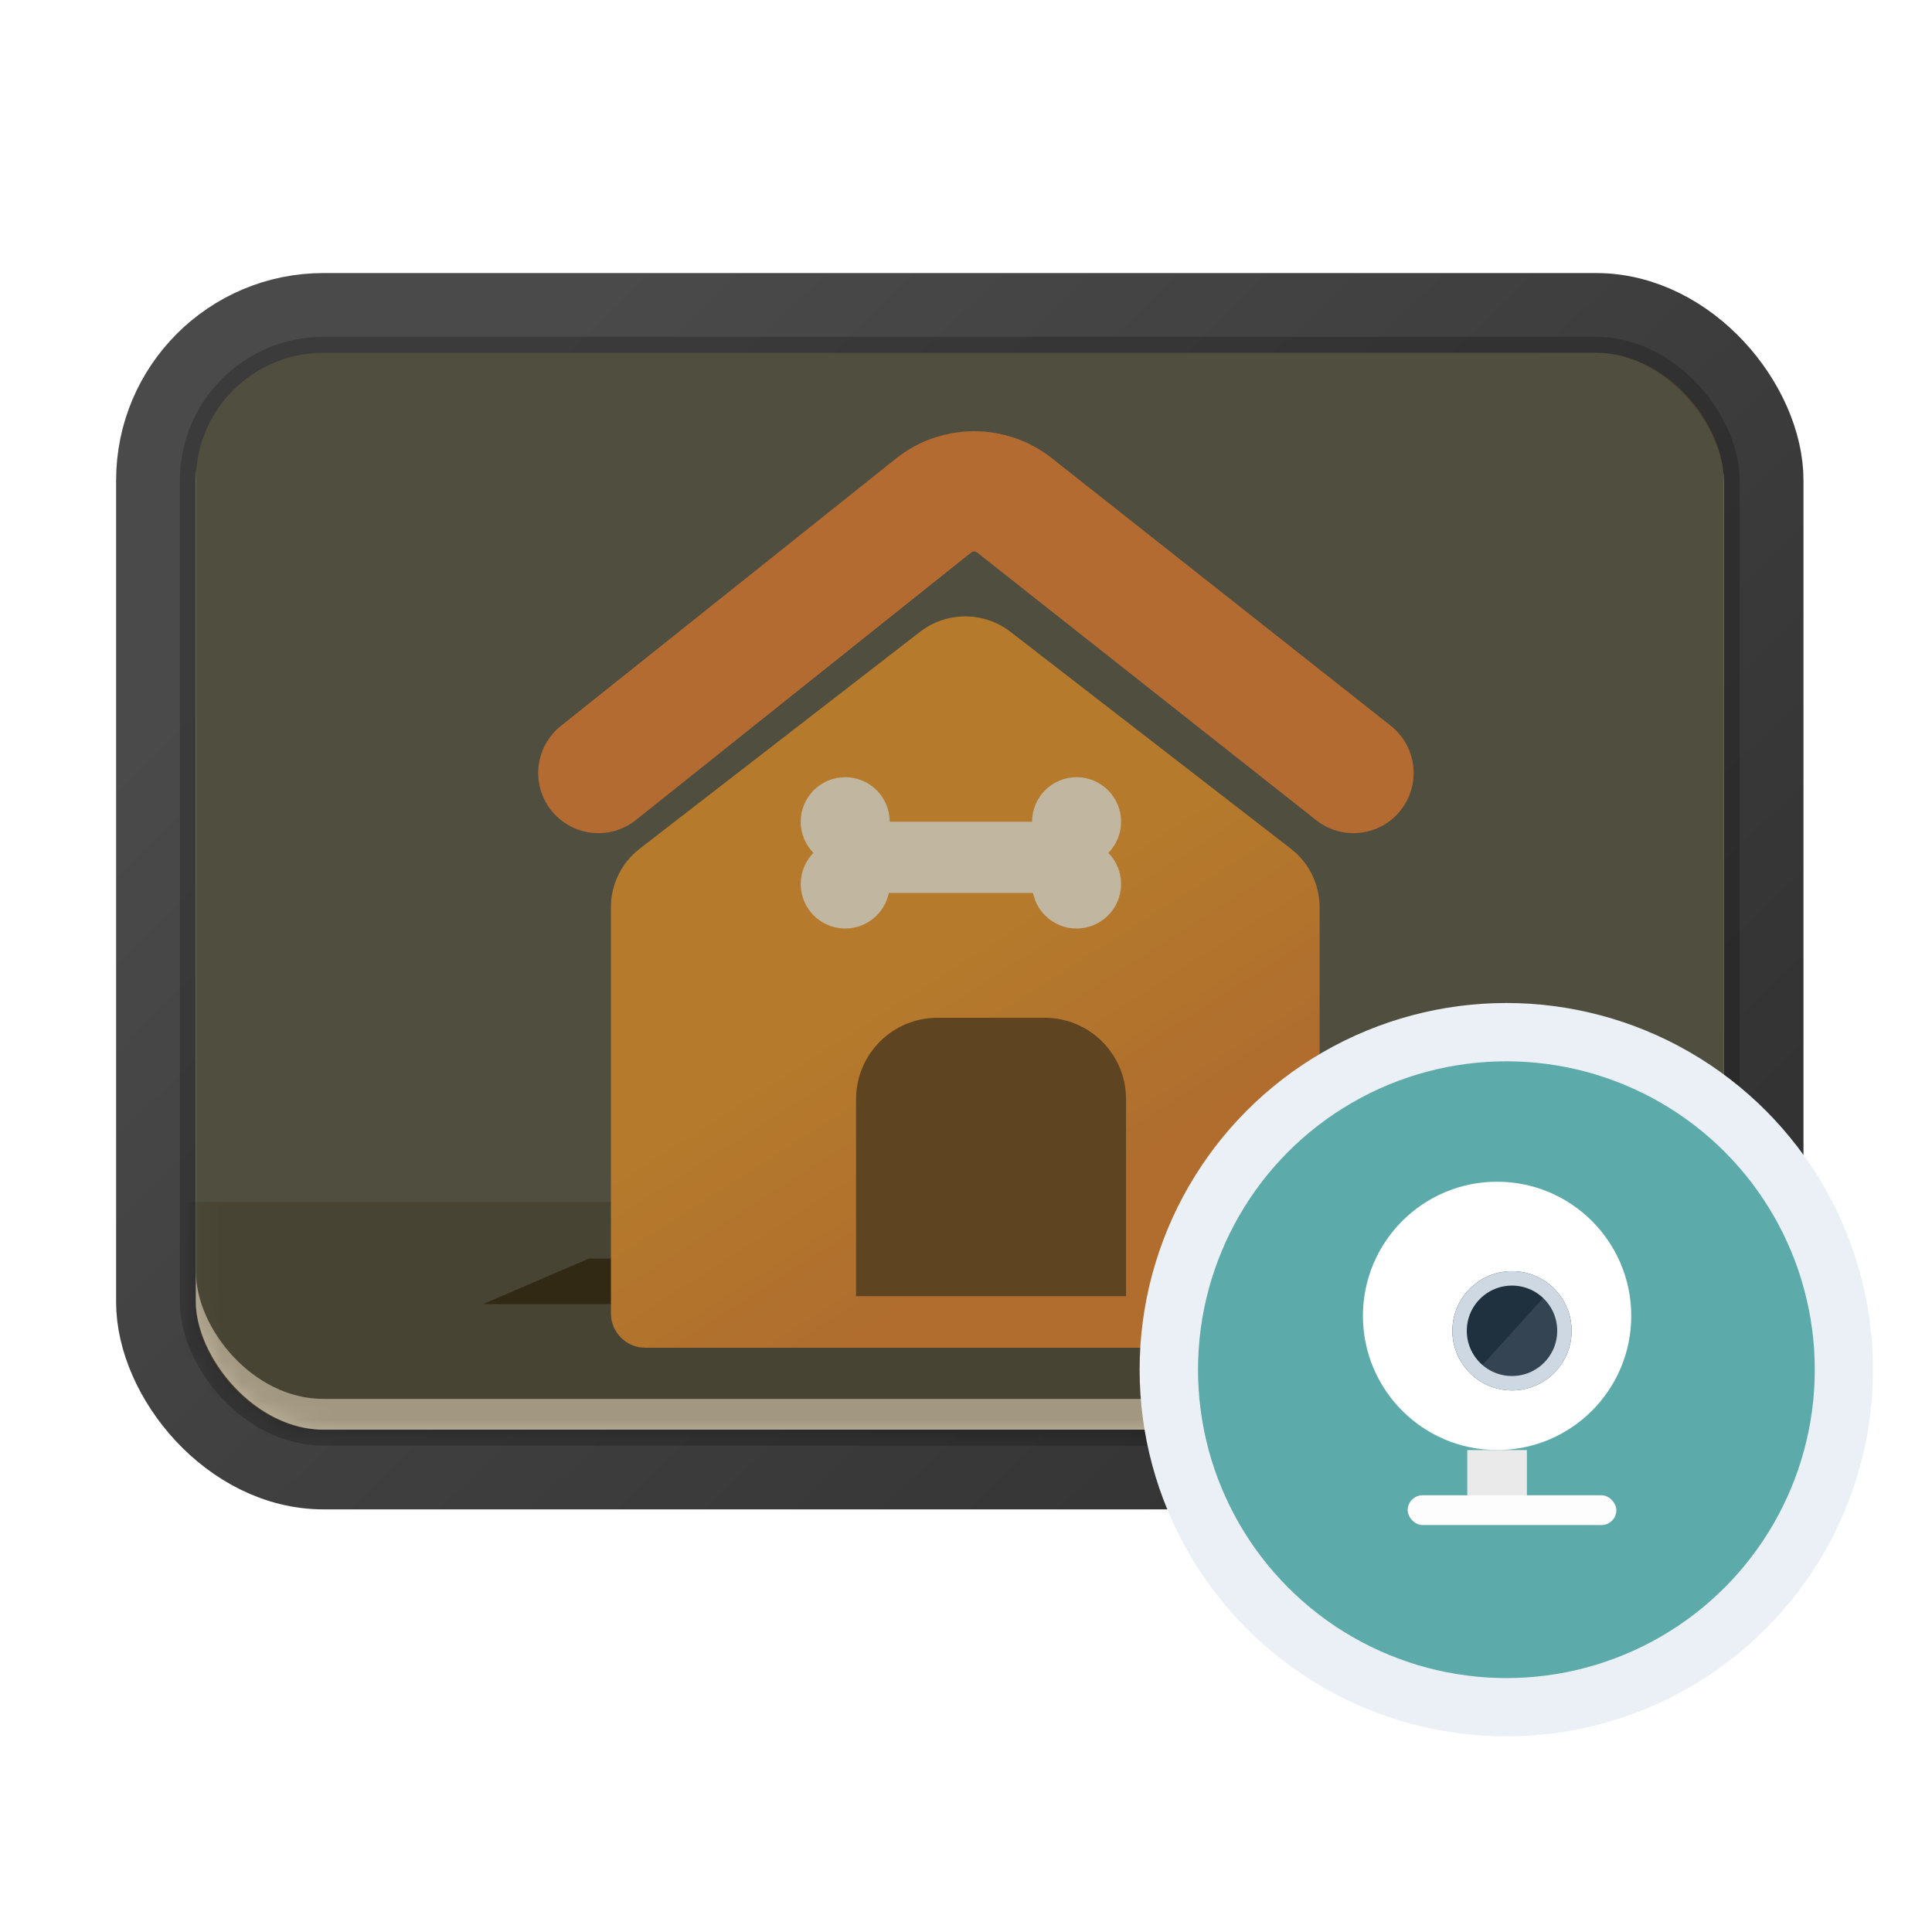 <svg width="100" height="100" viewBox="0 0 100 100" fill="none" xmlns="http://www.w3.org/2000/svg">
<g filter="url(#filter0_i_3952_110652)">
<rect x="10.137" y="18.261" width="79.084" height="55.737" rx="6.604" fill="#43505C"/>
</g>
<rect x="8.073" y="16.197" width="83.211" height="59.864" rx="8.667" stroke="url(#paint0_linear_3952_110652)" stroke-width="4.127"/>
<mask id="mask0_3952_110652" style="mask-type:alpha" maskUnits="userSpaceOnUse" x="10" y="18" width="80" height="56">
<rect x="10.137" y="18.261" width="79.084" height="55.737" rx="6.604" fill="#1E3A4E"/>
</mask>
<g mask="url(#mask0_3952_110652)">
<rect opacity="0.2" x="9.385" y="62.219" width="84.088" height="12.22" fill="black"/>
</g>
<g opacity="0.7" filter="url(#filter1_f_3952_110652)">
<path d="M30.477 65.143H69.052L74.528 67.501H25L30.477 65.143Z" fill="black"/>
</g>
<g filter="url(#filter2_i_3952_110652)">
<path d="M47.62 29.145L33.107 40.373C32.17 41.098 31.621 42.216 31.621 43.4V64.42C31.621 65.403 32.418 66.2 33.401 66.2L66.524 66.2C67.507 66.2 68.303 65.403 68.303 64.42V43.4C68.303 42.216 67.755 41.098 66.818 40.373L52.304 29.145C50.925 28.079 48.999 28.079 47.62 29.145Z" fill="url(#paint1_linear_3952_110652)"/>
</g>
<g filter="url(#filter3_i_3952_110652)">
<path d="M42.975 56.002C42.975 53.675 44.861 51.789 47.188 51.789H52.736C55.063 51.789 56.949 53.675 56.949 56.002V66.2H42.975V56.002Z" fill="#5C402A"/>
</g>
<g filter="url(#filter4_i_3952_110652)">
<path fill-rule="evenodd" clip-rule="evenodd" d="M46.051 43.422L46.051 43.423H53.421C53.421 43.423 53.421 43.422 53.421 43.422C53.421 42.15 54.452 41.119 55.724 41.119C56.996 41.119 58.027 42.15 58.027 43.422C58.027 44.05 57.776 44.619 57.368 45.034C57.776 45.45 58.027 46.019 58.027 46.646C58.027 47.918 56.996 48.949 55.724 48.949C54.61 48.949 53.681 48.159 53.467 47.108H46.005C45.791 48.159 44.862 48.949 43.748 48.949C42.476 48.949 41.445 47.918 41.445 46.646C41.445 46.019 41.697 45.45 42.104 45.034C41.697 44.619 41.445 44.05 41.445 43.422C41.445 42.15 42.476 41.119 43.748 41.119C45.02 41.119 46.051 42.15 46.051 43.422Z" fill="white"/>
</g>
<g filter="url(#filter5_i_3952_110652)">
<path d="M30.527 41.344L47.875 27.503C49.099 26.526 50.836 26.522 52.066 27.493L69.611 41.344" stroke="#EA8146" stroke-width="6.228" stroke-linecap="round" stroke-linejoin="round"/>
</g>
<rect x="10.137" y="18.261" width="79.084" height="55.737" rx="6.604" fill="#664B16" fill-opacity="0.4"/>
<rect x="9.724" y="17.848" width="79.909" height="56.562" rx="7.016" stroke="black" stroke-opacity="0.2" stroke-width="0.825"/>
<circle cx="77.966" cy="70.894" r="18.979" fill="#EAF0F5"/>
<circle cx="77.971" cy="70.895" r="15.962" fill="#5DAAAA"/>
<g filter="url(#filter6_d_3952_110652)">
<g filter="url(#filter7_i_3952_110652)">
<rect x="76.718" y="75.054" width="3.086" height="3.858" fill="#EAEAEA"/>
</g>
<g filter="url(#filter8_i_3952_110652)">
<circle cx="78.261" cy="68.882" r="6.944" fill="white"/>
</g>
<circle cx="78.261" cy="68.882" r="3.086" fill="#1F303F"/>
<path fill-rule="evenodd" clip-rule="evenodd" d="M75.963 70.937C76.528 71.57 77.35 71.968 78.264 71.968C79.969 71.968 81.35 70.586 81.35 68.882C81.35 67.993 80.975 67.192 80.374 66.629L76.246 71.193L75.963 70.937Z" fill="white" fill-opacity="0.1"/>
<circle cx="78.261" cy="68.882" r="2.713" stroke="#CDD8E2" stroke-width="0.746"/>
<rect x="72.861" y="77.394" width="10.801" height="1.543" rx="0.772" fill="#FDFDFD"/>
</g>
<defs>
<filter id="filter0_i_3952_110652" x="6.009" y="12.543" width="87.338" height="65.582" filterUnits="userSpaceOnUse" color-interpolation-filters="sRGB">
<feFlood flood-opacity="0" result="BackgroundImageFix"/>
<feBlend mode="normal" in="SourceGraphic" in2="BackgroundImageFix" result="shape"/>
<feColorMatrix in="SourceAlpha" type="matrix" values="0 0 0 0 0 0 0 0 0 0 0 0 0 0 0 0 0 0 127 0" result="hardAlpha"/>
<feOffset dy="-1.591"/>
<feGaussianBlur stdDeviation="0.795"/>
<feComposite in2="hardAlpha" operator="arithmetic" k2="-1" k3="1"/>
<feColorMatrix type="matrix" values="0 0 0 0 0.3 0 0 0 0 0.685 0 0 0 0 0.635 0 0 0 0.9 0"/>
<feBlend mode="normal" in2="shape" result="effect1_innerShadow_3952_110652"/>
</filter>
<filter id="filter1_f_3952_110652" x="21.564" y="61.707" width="56.399" height="9.229" filterUnits="userSpaceOnUse" color-interpolation-filters="sRGB">
<feFlood flood-opacity="0" result="BackgroundImageFix"/>
<feBlend mode="normal" in="SourceGraphic" in2="BackgroundImageFix" result="shape"/>
<feGaussianBlur stdDeviation="1.718" result="effect1_foregroundBlur_3952_110652"/>
</filter>
<filter id="filter2_i_3952_110652" x="31.621" y="28.346" width="36.682" height="39.634" filterUnits="userSpaceOnUse" color-interpolation-filters="sRGB">
<feFlood flood-opacity="0" result="BackgroundImageFix"/>
<feBlend mode="normal" in="SourceGraphic" in2="BackgroundImageFix" result="shape"/>
<feColorMatrix in="SourceAlpha" type="matrix" values="0 0 0 0 0 0 0 0 0 0 0 0 0 0 0 0 0 0 127 0" result="hardAlpha"/>
<feOffset dy="3.559"/>
<feGaussianBlur stdDeviation="0.89"/>
<feComposite in2="hardAlpha" operator="arithmetic" k2="-1" k3="1"/>
<feColorMatrix type="matrix" values="0 0 0 0 0.096 0 0 0 0 0.096 0 0 0 0 0.096 0 0 0 0.04 0"/>
<feBlend mode="normal" in2="shape" result="effect1_innerShadow_3952_110652"/>
</filter>
<filter id="filter3_i_3952_110652" x="42.975" y="51.789" width="15.309" height="15.301" filterUnits="userSpaceOnUse" color-interpolation-filters="sRGB">
<feFlood flood-opacity="0" result="BackgroundImageFix"/>
<feBlend mode="normal" in="SourceGraphic" in2="BackgroundImageFix" result="shape"/>
<feColorMatrix in="SourceAlpha" type="matrix" values="0 0 0 0 0 0 0 0 0 0 0 0 0 0 0 0 0 0 127 0" result="hardAlpha"/>
<feOffset dx="1.335" dy="0.89"/>
<feGaussianBlur stdDeviation="0.89"/>
<feComposite in2="hardAlpha" operator="arithmetic" k2="-1" k3="1"/>
<feColorMatrix type="matrix" values="0 0 0 0 0 0 0 0 0 0 0 0 0 0 0 0 0 0 0.25 0"/>
<feBlend mode="normal" in2="shape" result="effect1_innerShadow_3952_110652"/>
</filter>
<filter id="filter4_i_3952_110652" x="41.445" y="40.229" width="16.581" height="8.72" filterUnits="userSpaceOnUse" color-interpolation-filters="sRGB">
<feFlood flood-opacity="0" result="BackgroundImageFix"/>
<feBlend mode="normal" in="SourceGraphic" in2="BackgroundImageFix" result="shape"/>
<feColorMatrix in="SourceAlpha" type="matrix" values="0 0 0 0 0 0 0 0 0 0 0 0 0 0 0 0 0 0 127 0" result="hardAlpha"/>
<feOffset dy="-0.89"/>
<feGaussianBlur stdDeviation="0.89"/>
<feComposite in2="hardAlpha" operator="arithmetic" k2="-1" k3="1"/>
<feColorMatrix type="matrix" values="0 0 0 0 0 0 0 0 0 0 0 0 0 0 0 0 0 0 0.16 0"/>
<feBlend mode="normal" in2="shape" result="effect1_innerShadow_3952_110652"/>
</filter>
<filter id="filter5_i_3952_110652" x="27.413" y="22.319" width="45.757" height="22.14" filterUnits="userSpaceOnUse" color-interpolation-filters="sRGB">
<feFlood flood-opacity="0" result="BackgroundImageFix"/>
<feBlend mode="normal" in="SourceGraphic" in2="BackgroundImageFix" result="shape"/>
<feColorMatrix in="SourceAlpha" type="matrix" values="0 0 0 0 0 0 0 0 0 0 0 0 0 0 0 0 0 0 127 0" result="hardAlpha"/>
<feOffset dx="0.445" dy="-1.335"/>
<feGaussianBlur stdDeviation="0.89"/>
<feComposite in2="hardAlpha" operator="arithmetic" k2="-1" k3="1"/>
<feColorMatrix type="matrix" values="0 0 0 0 0.794 0 0 0 0 0.369 0 0 0 0 0.128 0 0 0 1 0"/>
<feBlend mode="normal" in2="shape" result="effect1_innerShadow_3952_110652"/>
</filter>
<filter id="filter6_d_3952_110652" x="69.334" y="59.955" width="17.855" height="20.967" filterUnits="userSpaceOnUse" color-interpolation-filters="sRGB">
<feFlood flood-opacity="0" result="BackgroundImageFix"/>
<feColorMatrix in="SourceAlpha" type="matrix" values="0 0 0 0 0 0 0 0 0 0 0 0 0 0 0 0 0 0 127 0" result="hardAlpha"/>
<feOffset/>
<feGaussianBlur stdDeviation="0.992"/>
<feComposite in2="hardAlpha" operator="out"/>
<feColorMatrix type="matrix" values="0 0 0 0 0 0 0 0 0 0 0 0 0 0 0 0 0 0 0.08 0"/>
<feBlend mode="normal" in2="BackgroundImageFix" result="effect1_dropShadow_3952_110652"/>
<feBlend mode="normal" in="SourceGraphic" in2="effect1_dropShadow_3952_110652" result="shape"/>
</filter>
<filter id="filter7_i_3952_110652" x="75.947" y="75.054" width="3.857" height="3.857" filterUnits="userSpaceOnUse" color-interpolation-filters="sRGB">
<feFlood flood-opacity="0" result="BackgroundImageFix"/>
<feBlend mode="normal" in="SourceGraphic" in2="BackgroundImageFix" result="shape"/>
<feColorMatrix in="SourceAlpha" type="matrix" values="0 0 0 0 0 0 0 0 0 0 0 0 0 0 0 0 0 0 127 0" result="hardAlpha"/>
<feOffset dx="-0.772"/>
<feGaussianBlur stdDeviation="0.386"/>
<feComposite in2="hardAlpha" operator="arithmetic" k2="-1" k3="1"/>
<feColorMatrix type="matrix" values="0 0 0 0 0 0 0 0 0 0 0 0 0 0 0 0 0 0 0.12 0"/>
<feBlend mode="normal" in2="shape" result="effect1_innerShadow_3952_110652"/>
</filter>
<filter id="filter8_i_3952_110652" x="70.546" y="61.167" width="14.659" height="14.658" filterUnits="userSpaceOnUse" color-interpolation-filters="sRGB">
<feFlood flood-opacity="0" result="BackgroundImageFix"/>
<feBlend mode="normal" in="SourceGraphic" in2="BackgroundImageFix" result="shape"/>
<feColorMatrix in="SourceAlpha" type="matrix" values="0 0 0 0 0 0 0 0 0 0 0 0 0 0 0 0 0 0 127 0" result="hardAlpha"/>
<feOffset dx="-0.772" dy="-0.772"/>
<feGaussianBlur stdDeviation="1.543"/>
<feComposite in2="hardAlpha" operator="arithmetic" k2="-1" k3="1"/>
<feColorMatrix type="matrix" values="0 0 0 0 0 0 0 0 0 0 0 0 0 0 0 0 0 0 0.2 0"/>
<feBlend mode="normal" in2="shape" result="effect1_innerShadow_3952_110652"/>
</filter>
<linearGradient id="paint0_linear_3952_110652" x1="27.118" y1="18.261" x2="78.247" y2="70.797" gradientUnits="userSpaceOnUse">
<stop stop-color="#4A4A4A"/>
<stop offset="1" stop-color="#333333"/>
</linearGradient>
<linearGradient id="paint1_linear_3952_110652" x1="43.194" y1="35.224" x2="62.845" y2="66.01" gradientUnits="userSpaceOnUse">
<stop offset="0.33" stop-color="#EB9A3B"/>
<stop offset="0.723" stop-color="#E28440"/>
</linearGradient>
</defs>
</svg>

